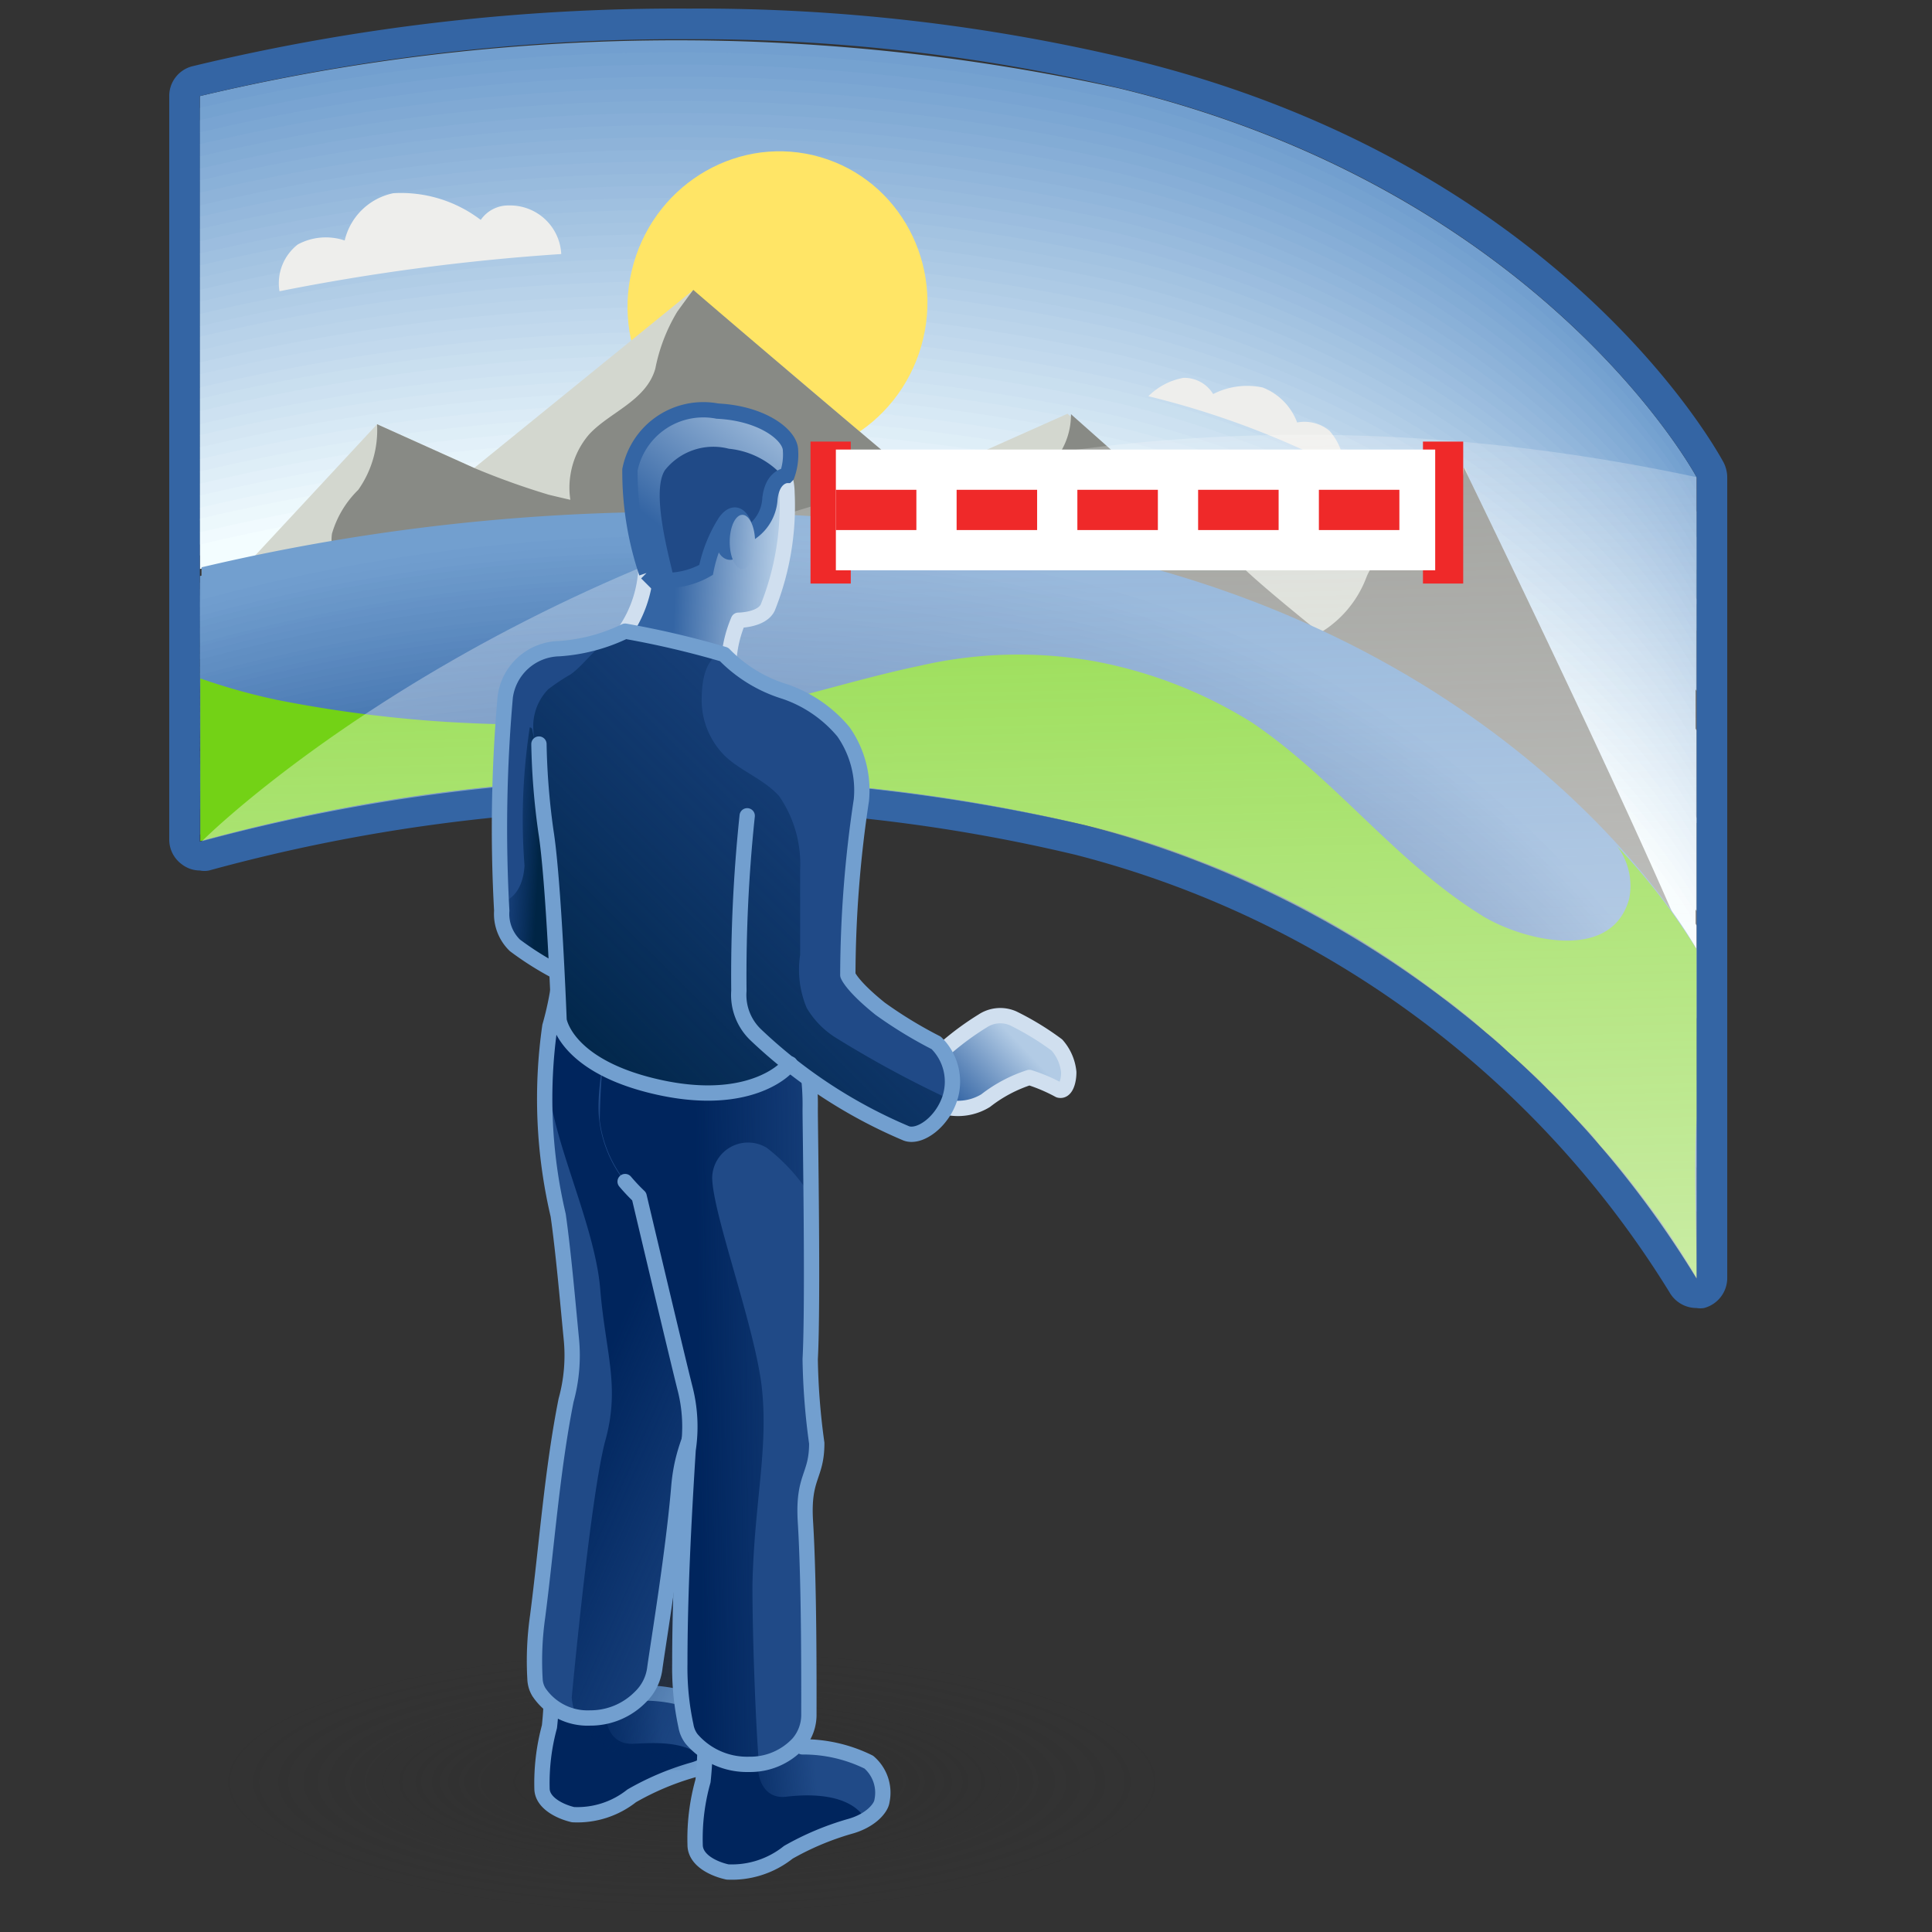 <?xml version="1.0" encoding="UTF-8" standalone="no"?>
<svg
   xmlns:dc="http://purl.org/dc/elements/1.1/"
   xmlns:cc="http://creativecommons.org/ns#"
   xmlns:rdf="http://www.w3.org/1999/02/22-rdf-syntax-ns#"
   xmlns:svg="http://www.w3.org/2000/svg"
   xmlns="http://www.w3.org/2000/svg"
   xmlns:xlink="http://www.w3.org/1999/xlink"
   xmlns:sodipodi="http://sodipodi.sourceforge.net/DTD/sodipodi-0.dtd"
   xmlns:inkscape="http://www.inkscape.org/namespaces/inkscape"
   viewBox="0 0 48 48"
   version="1.1"
   id="svg12139"
   sodipodi:docname="sensor_panorama_depth.svg"
   inkscape:version="1.0.1 (3bc2e813f5, 2020-09-07)">
  <rect x="0" y="0" width="48" height="48" fill="#333333" stroke="none"/>
  <sodipodi:namedview
     pagecolor="#ffffff"
     bordercolor="#666666"
     borderopacity="1"
     objecttolerance="10"
     gridtolerance="10"
     guidetolerance="10"
     inkscape:pageopacity="0"
     inkscape:pageshadow="2"
     inkscape:window-width="2560"
     inkscape:window-height="1377"
     id="namedview12141"
     showgrid="false"
     inkscape:zoom="15.3125"
     inkscape:cx="23.956463"
     inkscape:cy="23.368707"
     inkscape:window-x="-8"
     inkscape:window-y="-8"
     inkscape:window-maximized="1"
     inkscape:current-layer="svg12139"
     inkscape:document-rotation="0"
     inkscape:snap-global="false" />
  <defs
     id="defs11892">
    <style
       id="style11850">.cls-1,.cls-88,.cls-93,.cls-96{fill:none;}.cls-2{fill:#d0d0d0;}.cls-3{fill:url(#radial-gradient);}.cls-4{fill:#729fcf;}.cls-5{fill:#75a2d0;}.cls-6{fill:#79a4d2;}.cls-7{fill:#7ca7d3;}.cls-8{fill:#80a9d4;}.cls-9{fill:#83acd5;}.cls-10{fill:#87aed7;}.cls-11{fill:#8ab1d8;}.cls-12{fill:#8eb3d9;}.cls-13{fill:#91b6db;}.cls-14{fill:#95b8dc;}.cls-15{fill:#98bbdd;}.cls-16{fill:#9cbddf;}.cls-17{fill:#9fc0e0;}.cls-18{fill:#a3c3e1;}.cls-19{fill:#a6c5e2;}.cls-20{fill:#aac8e4;}.cls-21{fill:#adcae5;}.cls-22{fill:#b1cde6;}.cls-23{fill:#b4cfe8;}.cls-24{fill:#b8d2e9;}.cls-25{fill:#bbd4ea;}.cls-26{fill:#bfd7ec;}.cls-27{fill:#c2d9ed;}.cls-28{fill:#c6dcee;}.cls-29{fill:#c9dfef;}.cls-30{fill:#cde1f1;}.cls-31{fill:#d0e4f2;}.cls-32{fill:#d4e6f3;}.cls-33{fill:#d7e9f5;}.cls-34{fill:#dbebf6;}.cls-35{fill:#deeef7;}.cls-36{fill:#e2f0f9;}.cls-37{fill:#e5f3fa;}.cls-38{fill:#e9f5fb;}.cls-39{fill:#ecf8fc;}.cls-40{fill:#f0fafe;}.cls-41{fill:#f3fdff;}.cls-42{fill:#ffe566;}.cls-43{fill:#d3d7cf;}.cls-44{fill:#888a85;}.cls-45{fill:#eeeeec;}.cls-46{fill:#3465a4;}.cls-47{fill:#3667a5;}.cls-48{fill:#3768a6;}.cls-49{fill:#396aa7;}.cls-50{fill:#3b6ba9;}.cls-51{fill:#3c6daa;}.cls-52{fill:#3e6eab;}.cls-53{fill:#4070ac;}.cls-54{fill:#4172ad;}.cls-55{fill:#4373ae;}.cls-56{fill:#4575b0;}.cls-57{fill:#4676b1;}.cls-58{fill:#4878b2;}.cls-59{fill:#4a79b3;}.cls-60{fill:#4b7bb4;}.cls-61{fill:#4d7db5;}.cls-62{fill:#4f7eb7;}.cls-63{fill:#5080b8;}.cls-64{fill:#5281b9;}.cls-65{fill:#5483ba;}.cls-66{fill:#5684bb;}.cls-67{fill:#5786bc;}.cls-68{fill:#5987be;}.cls-69{fill:#5b89bf;}.cls-70{fill:#5c8bc0;}.cls-71{fill:#5e8cc1;}.cls-72{fill:#608ec2;}.cls-73{fill:#618fc3;}.cls-74{fill:#6391c5;}.cls-75{fill:#6592c6;}.cls-76{fill:#6694c7;}.cls-77{fill:#6896c8;}.cls-78{fill:#6a97c9;}.cls-79{fill:#6b99ca;}.cls-80{fill:#6d9acc;}.cls-81{fill:#6f9ccd;}.cls-82{fill:#709dce;}.cls-83{fill:#204a87;}.cls-84{fill:#73d216;}.cls-85{opacity:0.91;fill:url(#linear-gradient);}.cls-86{fill:url(#linear-gradient-2);}.cls-87{fill:#00255d;}.cls-88{stroke:#729fcf;}.cls-88,.cls-93{stroke-linecap:round;stroke-linejoin:round;}.cls-88,.cls-93,.cls-96{stroke-width:0.35px;}.cls-89{fill:url(#linear-gradient-3);}.cls-90{fill:url(#linear-gradient-4);}.cls-91{fill:url(#linear-gradient-5);}.cls-92{fill:url(#linear-gradient-6);}.cls-93{stroke:#d0dfef;}.cls-94{fill:url(#linear-gradient-7);}.cls-95{clip-path:url(#clip-path);}.cls-96{stroke:#3465a4;stroke-miterlimit:10;}.cls-97{fill:url(#linear-gradient-8);}.cls-98{fill:url(#linear-gradient-9);}.cls-99{fill:url(#linear-gradient-10);}.cls-100{fill:url(#linear-gradient-11);}.cls-101{fill:url(#linear-gradient-12);}</style>
    <radialGradient
       id="radial-gradient"
       cx="5.75"
       cy="87.05"
       r="10.69"
       gradientTransform="matrix(1.19,0,0,0.42,13.22,6.78)"
       gradientUnits="userSpaceOnUse">
      <stop
         offset="0.03"
         stop-color="#2c2c2c"
         stop-opacity="0.5"
         id="stop11852" />
      <stop
         offset="0.68"
         stop-color="#2c2c2c"
         stop-opacity="0.1"
         id="stop11854" />
      <stop
         offset="0.93"
         stop-color="#2c2c2c"
         stop-opacity="0"
         id="stop11856" />
    </radialGradient>
    <linearGradient
       id="linear-gradient"
       x1="25.24"
       y1="1.92"
       x2="26.3"
       y2="46.16"
       gradientUnits="userSpaceOnUse">
      <stop
         offset="0"
         stop-color="#fff"
         stop-opacity="0"
         id="stop11859" />
      <stop
         offset="1"
         stop-color="snow"
         id="stop11861" />
    </linearGradient>
    <linearGradient
       id="linear-gradient-2"
       x1="19.02"
       y1="41.37"
       x2="17.02"
       y2="41.54"
       gradientUnits="userSpaceOnUse">
      <stop
         offset="0"
         stop-color="#00255d"
         stop-opacity="0"
         id="stop11864" />
      <stop
         offset="1"
         stop-color="#00255d"
         id="stop11866" />
    </linearGradient>
    <linearGradient
       id="linear-gradient-3"
       x1="23.07"
       y1="35.75"
       x2="17.74"
       y2="33.38"
       xlink:href="#linear-gradient-2" />
    <linearGradient
       id="linear-gradient-4"
       x1="22.56"
       y1="42.57"
       x2="20.5"
       y2="42.74"
       xlink:href="#linear-gradient-2" />
    <linearGradient
       id="linear-gradient-5"
       x1="24.01"
       y1="34.13"
       x2="19.91"
       y2="34.18"
       xlink:href="#linear-gradient-2" />
    <linearGradient
       id="linear-gradient-6"
       x1="21.67"
       y1="14.99"
       x2="19.41"
       y2="14.87"
       gradientUnits="userSpaceOnUse">
      <stop
         offset="0"
         stop-color="#b2cbe5"
         id="stop11872" />
      <stop
         offset="1"
         stop-color="#3465a4"
         id="stop11874" />
    </linearGradient>
    <linearGradient
       id="linear-gradient-7"
       x1="21.71"
       y1="11.11"
       x2="19.12"
       y2="14.42"
       xlink:href="#linear-gradient-6" />
    <clipPath
       id="clip-path">
      <path
         class="cls-1"
         d="M18.71,15.4a.59.59,0,0,0,.48.17,1.84,1.84,0,0,0,.88-.24,3.22,3.22,0,0,1,.44-1.1c.31-.42.46.15.46.15l.16.07a1,1,0,0,0,.4-.75c.06-.53.39-.53.39-.53A1.38,1.38,0,0,0,22,12.6c0-.35-.64-.85-1.67-.9a1.71,1.71,0,0,0-2,1.34A7.25,7.25,0,0,0,18.71,15.4Z"
         id="path11878" />
    </clipPath>
    <linearGradient
       id="linear-gradient-8"
       x1="21.51"
       y1="24.85"
       x2="22.29"
       y2="21.91"
       xlink:href="#linear-gradient-2" />
    <linearGradient
       id="linear-gradient-9"
       x1="27.24"
       y1="26.16"
       x2="25.8"
       y2="27.53"
       xlink:href="#linear-gradient-6" />
    <linearGradient
       id="linear-gradient-10"
       x1="26.18"
       y1="17.54"
       x2="16.78"
       y2="27.06"
       gradientUnits="userSpaceOnUse">
      <stop
         offset="0"
         stop-color="#00255d"
         stop-opacity="0"
         id="stop11883" />
      <stop
         offset="0.41"
         stop-color="#002553"
         stop-opacity="0.41"
         id="stop11885" />
      <stop
         offset="1"
         stop-color="#002545"
         id="stop11887" />
    </linearGradient>
    <linearGradient
       id="linear-gradient-11"
       x1="15.33"
       y1="21.65"
       x2="16.26"
       y2="21.7"
       xlink:href="#linear-gradient-10" />
    <linearGradient
       id="linear-gradient-12"
       x1="21.6"
       y1="14.73"
       x2="19.74"
       y2="14.63"
       xlink:href="#linear-gradient-6" />
    <linearGradient
       inkscape:collect="always"
       xlink:href="#linear-gradient-2"
       id="linearGradient12706"
       gradientUnits="userSpaceOnUse"
       x1="19.02"
       y1="41.37"
       x2="17.02"
       y2="41.54" />
    <linearGradient
       inkscape:collect="always"
       xlink:href="#linear-gradient-6"
       id="linearGradient12708"
       gradientUnits="userSpaceOnUse"
       x1="21.67"
       y1="14.99"
       x2="19.41"
       y2="14.87" />
    <linearGradient
       inkscape:collect="always"
       xlink:href="#linear-gradient-10"
       id="linearGradient12710"
       gradientUnits="userSpaceOnUse"
       x1="26.18"
       y1="17.54"
       x2="16.78"
       y2="27.06" />
  </defs>
  <title
     id="title11894">10-Sensor Panorama</title>
  <g
     id="shadow"
     transform="matrix(1,0,0,0.796,-2.873,9.769)"
     style="stroke-width:1.121">
    <ellipse
       class="cls-3"
       cx="20.04"
       cy="43.33"
       rx="12.19"
       ry="4.33"
       id="ellipse11899"
       style="fill:url(#radial-gradient);stroke-width:1.121" />
  </g>
  <g
     id="ART"
     transform="matrix(1.087,0,0,1.087,-4.274,-2.504)"
     style="stroke-width:0.92">
    <path
       class="cls-4"
       d="m 42.71,13.21 v 2.12 A 23.15,23.15 0 0 0 28.67,5 41.23,41.23 0 0 0 8.5,5.34 V 4.5 a 47.16,47.16 0 0 1 21,-0.18 c 9.71,2.34 13.21,8.89 13.21,8.89 z"
       id="path11902"
       style="stroke-width:0.92" />
    <path
       class="cls-5"
       d="M 8.5,5.61 V 4.77 a 47.33,47.33 0 0 1 21,-0.18 c 9.68,2.35 13.18,8.9 13.18,8.9 v 2.12 A 23.19,23.19 0 0 0 28.68,5.23 41.37,41.37 0 0 0 8.5,5.61 Z"
       id="path11904"
       style="stroke-width:0.92" />
    <path
       class="cls-6"
       d="M 8.5,5.89 V 5.05 a 47.33,47.33 0 0 1 21,-0.18 c 9.68,2.34 13.18,8.89 13.18,8.89 v 2.13 A 23.15,23.15 0 0 0 28.68,5.51 41.37,41.37 0 0 0 8.5,5.89 Z"
       id="path11906"
       style="stroke-width:0.92" />
    <path
       class="cls-7"
       d="M 8.5,6.17 V 5.33 a 47.16,47.16 0 0 1 21,-0.18 C 39.21,7.49 42.71,14 42.71,14 v 2.12 A 23.15,23.15 0 0 0 28.71,5.75 41.23,41.23 0 0 0 8.5,6.17 Z"
       id="path11908"
       style="stroke-width:0.92" />
    <path
       class="cls-8"
       d="M 8.5,6.44 V 5.6 a 47.33,47.33 0 0 1 21,-0.18 c 9.68,2.35 13.18,8.9 13.18,8.9 v 2.12 A 23.15,23.15 0 0 0 28.68,6.07 41.31,41.31 0 0 0 8.5,6.44 Z"
       id="path11910"
       style="stroke-width:0.92" />
    <path
       class="cls-9"
       d="M 8.5,6.72 V 5.88 a 47.33,47.33 0 0 1 21,-0.18 c 9.71,2.3 13.21,8.89 13.21,8.89 v 2.13 A 23.15,23.15 0 0 0 28.71,6.34 41.37,41.37 0 0 0 8.5,6.72 Z"
       id="path11912"
       style="stroke-width:0.92" />
    <path
       class="cls-10"
       d="M 8.5,7 V 6.16 a 47.16,47.16 0 0 1 21,-0.18 c 9.68,2.34 13.18,8.89 13.18,8.89 V 17 A 23.15,23.15 0 0 0 28.68,6.63 41.37,41.37 0 0 0 8.5,7 Z"
       id="path11914"
       style="stroke-width:0.92" />
    <path
       class="cls-11"
       d="M 8.5,7.27 V 6.43 a 47.25,47.25 0 0 1 21,-0.17 c 9.68,2.34 13.18,8.89 13.18,8.89 v 2.12 A 23.15,23.15 0 0 0 28.68,6.9 41.31,41.31 0 0 0 8.5,7.27 Z"
       id="path11916"
       style="stroke-width:0.92" />
    <path
       class="cls-12"
       d="M 8.5,7.55 V 6.71 a 47.33,47.33 0 0 1 21,-0.18 c 9.68,2.34 13.18,8.9 13.18,8.9 v 2.12 A 23.15,23.15 0 0 0 28.68,7.17 41.37,41.37 0 0 0 8.5,7.55 Z"
       id="path11918"
       style="stroke-width:0.92" />
    <path
       class="cls-13"
       d="M 8.5,7.83 V 7 a 47.33,47.33 0 0 1 21,-0.18 c 9.68,2.34 13.18,8.89 13.18,8.89 v 2.12 A 23.15,23.15 0 0 0 28.68,7.46 41.37,41.37 0 0 0 8.5,7.83 Z"
       id="path11920"
       style="stroke-width:0.92" />
    <path
       class="cls-14"
       d="M 8.5,8.11 V 7.26 a 47.25,47.25 0 0 1 21,-0.17 C 39.21,9.43 42.71,16 42.71,16 v 2.1 A 23.15,23.15 0 0 0 28.71,7.73 41.23,41.23 0 0 0 8.5,8.11 Z"
       id="path11922"
       style="stroke-width:0.92" />
    <path
       class="cls-15"
       d="M 8.5,8.38 V 7.54 a 47.33,47.33 0 0 1 21,-0.18 c 9.68,2.34 13.18,8.9 13.18,8.9 v 2.12 A 23.19,23.19 0 0 0 28.67,8 41.37,41.37 0 0 0 8.5,8.38 Z"
       id="path11924"
       style="stroke-width:0.92" />
    <path
       class="cls-16"
       d="M 8.5,8.66 V 7.82 a 47.33,47.33 0 0 1 21,-0.18 c 9.68,2.34 13.18,8.89 13.18,8.89 v 2.13 A 23.15,23.15 0 0 0 28.68,8.28 41.37,41.37 0 0 0 8.5,8.66 Z"
       id="path11926"
       style="stroke-width:0.92" />
    <path
       class="cls-17"
       d="M 8.5,8.94 V 8.1 a 47.16,47.16 0 0 1 21,-0.18 c 9.68,2.34 13.18,8.89 13.18,8.89 v 2.12 A 23.15,23.15 0 0 0 28.68,8.56 41.23,41.23 0 0 0 8.5,8.94 Z"
       id="path11928"
       style="stroke-width:0.92" />
    <path
       class="cls-18"
       d="M 8.5,9.21 V 8.37 a 47.33,47.33 0 0 1 21,-0.18 c 9.68,2.35 13.18,8.9 13.18,8.9 v 2.12 A 23.15,23.15 0 0 0 28.68,8.84 41.31,41.31 0 0 0 8.5,9.21 Z"
       id="path11930"
       style="stroke-width:0.92" />
    <path
       class="cls-19"
       d="M 8.5,9.49 V 8.65 a 47.33,47.33 0 0 1 21,-0.18 c 9.68,2.34 13.18,8.89 13.18,8.89 v 2.13 A 23.15,23.15 0 0 0 28.68,9.11 41.37,41.37 0 0 0 8.5,9.49 Z"
       id="path11932"
       style="stroke-width:0.92" />
    <path
       class="cls-20"
       d="M 8.5,9.77 V 8.93 a 47.16,47.16 0 0 1 21,-0.18 c 9.68,2.34 13.18,8.89 13.18,8.89 v 2.12 A 23.15,23.15 0 0 0 28.68,9.39 41.23,41.23 0 0 0 8.5,9.77 Z"
       id="path11934"
       style="stroke-width:0.92" />
    <path
       class="cls-21"
       d="M 8.5,10 V 9.2 a 47.33,47.33 0 0 1 21,-0.18 c 9.68,2.35 13.18,8.9 13.18,8.9 V 20 A 23.15,23.15 0 0 0 28.68,9.63 41.31,41.31 0 0 0 8.5,10 Z"
       id="path11936"
       style="stroke-width:0.92" />
    <path
       class="cls-22"
       d="M 8.5,10.32 V 9.48 a 47.33,47.33 0 0 1 21,-0.18 c 9.68,2.34 13.18,8.9 13.18,8.9 v 2.12 A 23.15,23.15 0 0 0 28.68,9.94 41.37,41.37 0 0 0 8.5,10.32 Z"
       id="path11938"
       style="stroke-width:0.92" />
    <path
       class="cls-23"
       d="M 8.5,10.6 V 9.76 a 47.16,47.16 0 0 1 21,-0.18 c 9.68,2.34 13.18,8.89 13.18,8.89 v 2.12 A 23.15,23.15 0 0 0 28.68,10.22 41.37,41.37 0 0 0 8.5,10.6 Z"
       id="path11940"
       style="stroke-width:0.92" />
    <path
       class="cls-24"
       d="M 8.5,10.87 V 10 a 47.25,47.25 0 0 1 21,-0.17 c 9.68,2.34 13.18,8.89 13.18,8.89 v 2.12 a 23.15,23.15 0 0 0 -14,-10.37 41.31,41.31 0 0 0 -20.18,0.4 z"
       id="path11942"
       style="stroke-width:0.92" />
    <path
       class="cls-25"
       d="m 8.5,11.15 v -0.84 a 47.33,47.33 0 0 1 21,-0.18 C 39.21,12.47 42.71,19 42.71,19 v 2.12 A 23.19,23.19 0 0 0 28.71,10.74 41.37,41.37 0 0 0 8.5,11.15 Z"
       id="path11944"
       style="stroke-width:0.92" />
    <path
       class="cls-26"
       d="m 8.5,11.43 v -0.84 a 47.33,47.33 0 0 1 21,-0.18 c 9.68,2.34 13.18,8.89 13.18,8.89 v 2.12 A 23.15,23.15 0 0 0 28.68,11.05 41.37,41.37 0 0 0 8.5,11.43 Z"
       id="path11946"
       style="stroke-width:0.92" />
    <path
       class="cls-27"
       d="m 8.5,11.71 v -0.85 a 47.25,47.25 0 0 1 21,-0.17 c 9.68,2.34 13.18,8.89 13.18,8.89 V 21.7 A 23.15,23.15 0 0 0 28.68,11.33 41.23,41.23 0 0 0 8.5,11.71 Z"
       id="path11948"
       style="stroke-width:0.92" />
    <path
       class="cls-28"
       d="m 8.5,12 v -0.84 a 47.33,47.33 0 0 1 21,-0.18 c 9.68,2.34 13.18,8.9 13.18,8.9 V 22 A 23.19,23.19 0 0 0 28.68,11.62 41.37,41.37 0 0 0 8.5,12 Z"
       id="path11950"
       style="stroke-width:0.92" />
    <path
       class="cls-29"
       d="m 8.5,12.26 v -0.84 a 47.33,47.33 0 0 1 21,-0.18 c 9.68,2.34 13.18,8.89 13.18,8.89 v 2.13 A 23.15,23.15 0 0 0 28.68,11.88 41.37,41.37 0 0 0 8.5,12.26 Z"
       id="path11952"
       style="stroke-width:0.92" />
    <path
       class="cls-30"
       d="M 8.5,12.54 V 11.7 a 47.16,47.16 0 0 1 21,-0.18 c 9.68,2.34 13.18,8.89 13.18,8.89 v 2.12 A 23.15,23.15 0 0 0 28.68,12.16 41.23,41.23 0 0 0 8.5,12.54 Z"
       id="path11954"
       style="stroke-width:0.92" />
    <path
       class="cls-31"
       d="M 8.5,12.81 V 12 a 47.33,47.33 0 0 1 21,-0.18 c 9.68,2.35 13.18,8.9 13.18,8.9 v 2.12 A 23.15,23.15 0 0 0 28.68,12.47 41.31,41.31 0 0 0 8.5,12.81 Z"
       id="path11956"
       style="stroke-width:0.92" />
    <path
       class="cls-32"
       d="m 8.5,13.09 v -0.84 a 47.33,47.33 0 0 1 21,-0.18 C 39.21,14.41 42.71,21 42.71,21 v 2.13 A 23.15,23.15 0 0 0 28.71,12.75 41.37,41.37 0 0 0 8.5,13.09 Z"
       id="path11958"
       style="stroke-width:0.92" />
    <path
       class="cls-33"
       d="m 8.5,13.37 v -0.84 a 47.16,47.16 0 0 1 21,-0.18 c 9.68,2.34 13.18,8.89 13.18,8.89 v 2.12 A 23.15,23.15 0 0 0 28.67,13 41.37,41.37 0 0 0 8.5,13.37 Z"
       id="path11960"
       style="stroke-width:0.92" />
    <path
       class="cls-34"
       d="M 8.5,13.64 V 12.8 a 47.33,47.33 0 0 1 21,-0.18 c 9.68,2.35 13.18,8.9 13.18,8.9 v 2.12 A 23.15,23.15 0 0 0 28.68,13.27 41.31,41.31 0 0 0 8.5,13.64 Z"
       id="path11962"
       style="stroke-width:0.92" />
    <path
       class="cls-35"
       d="m 8.5,13.92 v -0.84 a 47.33,47.33 0 0 1 21,-0.18 c 9.68,2.34 13.18,8.9 13.18,8.9 v 2.12 A 23.15,23.15 0 0 0 28.68,13.54 41.37,41.37 0 0 0 8.5,13.92 Z"
       id="path11964"
       style="stroke-width:0.92" />
    <path
       class="cls-36"
       d="m 8.5,14.2 v -0.84 a 47.16,47.16 0 0 1 21,-0.18 c 9.68,2.34 13.18,8.89 13.18,8.89 v 2.12 A 23.15,23.15 0 0 0 28.68,13.82 41.37,41.37 0 0 0 8.5,14.2 Z"
       id="path11966"
       style="stroke-width:0.92" />
    <path
       class="cls-37"
       d="m 8.5,14.48 v -0.85 a 47.25,47.25 0 0 1 21,-0.17 c 9.68,2.34 13.18,8.89 13.18,8.89 v 2.12 A 23.15,23.15 0 0 0 28.68,14.1 41.23,41.23 0 0 0 8.5,14.48 Z"
       id="path11968"
       style="stroke-width:0.92" />
    <path
       class="cls-38"
       d="m 8.5,14.75 v -0.84 a 47.33,47.33 0 0 1 21,-0.18 c 9.68,2.34 13.18,8.9 13.18,8.9 v 2.12 A 23.19,23.19 0 0 0 28.68,14.37 41.37,41.37 0 0 0 8.5,14.75 Z"
       id="path11970"
       style="stroke-width:0.92" />
    <path
       class="cls-39"
       d="m 8.5,15 v -0.84 a 47.33,47.33 0 0 1 21,-0.18 c 9.68,2.34 13.18,8.89 13.18,8.89 V 25 A 23.15,23.15 0 0 0 28.68,14.63 41.37,41.37 0 0 0 8.5,15 Z"
       id="path11972"
       style="stroke-width:0.92" />
    <path
       class="cls-40"
       d="m 8.5,15.31 v -0.84 a 47.16,47.16 0 0 1 21,-0.18 c 9.68,2.34 13.18,8.89 13.18,8.89 V 25.3 A 23.15,23.15 0 0 0 28.68,14.93 41.23,41.23 0 0 0 8.5,15.31 Z"
       id="path11974"
       style="stroke-width:0.92" />
    <path
       class="cls-41"
       d="m 42.71,23.46 v 2.12 A 23.19,23.19 0 0 0 28.71,15.2 41.37,41.37 0 0 0 8.54,15.58 v -0.84 a 47.33,47.33 0 0 1 21,-0.18 c 9.67,2.35 13.17,8.9 13.17,8.9 z"
       id="path11976"
       style="stroke-width:0.92" />
    <ellipse
       class="cls-42"
       cx="21.7"
       cy="9.27"
       rx="3.51"
       ry="3.42"
       transform="rotate(-73.81,21.698,9.266)"
       id="ellipse11978"
       style="stroke-width:0.92" />
    <path
       class="cls-43"
       d="m 42,23.15 -1,0.07 c 0,0 -3.15,-5.92 -11.89,-8 a 42.59,42.59 0 0 0 -19,0.15 H 9.42 l 3.13,-3.37 2.22,1 5,-4.06 5.13,4.35 3.43,-1.53 3.82,3.38 L 37.43,13 A 55.09,55.09 0 0 0 42,23.15 Z"
       id="path11980"
       style="stroke-width:0.92" />
    <path
       class="cls-44"
       d="M 42.18,23.22 H 41 a 16.93,16.93 0 0 0 -7.17,-6.31 2.51,2.51 0 0 0 1.34,-1.43 c 0.33,-0.79 1.18,-0.42 1.65,-0.82 0.47,-0.4 0.57,-1.67 0.57,-1.67 0,0 3.21,6.59 4.79,10.23 z"
       id="path11982"
       style="stroke-width:0.92" />
    <path
       class="cls-44"
       d="m 36,18.27 -3,-1.22 -3.06,-0.88 c 0,0 -3.61,-0.77 -4.07,-1.6 v 0 a 0.34,0.34 0 0 1 0,-0.26 c 0.35,-0.92 1.47,-1 2,-1.31 a 1.64,1.64 0 0 0 0.54,-1.23 v 0 l 3.8,3.37 c 0.34,0.39 1.85,1.6 2.85,2.4 0.5,0.46 0.94,0.72 0.94,0.73 z"
       id="path11984"
       style="stroke-width:0.92" />
    <path
       class="cls-44"
       d="m 19.39,15.47 a 8.5,8.5 0 0 0 1.89,-0.1 15.15,15.15 0 0 1 2.13,0 c 1.47,0 2.93,0 4.39,-0.06 a 13.13,13.13 0 0 0 1.54,-0.07 10.36,10.36 0 0 1 -2.43,-0.75 8.49,8.49 0 0 1 -2,-1.21 c -1,-0.82 -5.13,-4.34 -5.13,-4.35 0,-0.01 -0.24,0.32 -0.37,0.5 a 4,4 0 0 0 -0.5,1.3 c -0.21,0.74 -1.06,1 -1.52,1.51 a 1.85,1.85 0 0 0 -0.42,0.92 1.82,1.82 0 0 0 0.42,1.48 2.83,2.83 0 0 0 2,0.83 z"
       id="path11986"
       style="stroke-width:0.92" />
    <path
       class="cls-44"
       d="m 12.55,12 2.22,1 a 17.21,17.21 0 0 0 1.7,0.61 25.55,25.55 0 0 0 4.53,0.69 2.81,2.81 0 0 1 -0.87,0.18 c -0.6,0 -1.24,0.06 -1.83,0.17 a 3.07,3.07 0 0 0 -0.5,0.2 6.21,6.21 0 0 1 -0.85,0.21 30,30 0 0 1 -3.64,0.6 1.93,1.93 0 0 1 -1.48,-0.28 1,1 0 0 1 -0.31,-0.88 2.29,2.29 0 0 1 0.6,-1 2.37,2.37 0 0 0 0.43,-1.5"
       id="path11988"
       style="stroke-width:0.92" />
    <path
       class="cls-45"
       d="m 30.18,11.36 a 1.51,1.51 0 0 1 0.8,-0.42 0.77,0.77 0 0 1 0.68,0.37 1.71,1.71 0 0 1 1.13,-0.15 1.37,1.37 0 0 1 0.79,0.8 0.9,0.9 0 0 1 0.74,0.19 1.38,1.38 0 0 1 0.34,0.9 19.69,19.69 0 0 0 -4.48,-1.69 z"
       id="path11990"
       style="stroke-width:0.92" />
    <path
       class="cls-46"
       d="m 42.71,29.52 v 2 A 23.15,23.15 0 0 0 28.71,21.15 41.23,41.23 0 0 0 8.54,21.53 V 20.8 a 47.25,47.25 0 0 1 21,-0.17 c 9.67,2.37 13.17,8.89 13.17,8.89 z"
       id="path11992"
       style="stroke-width:0.92" />
    <path
       class="cls-47"
       d="m 8.5,20.65 a 47.16,47.16 0 0 1 21,-0.16 c 9.68,2.33 13.18,8.88 13.18,8.88 v 2 A 23.15,23.15 0 0 0 28.67,21 41.37,41.37 0 0 0 8.5,21.38 Z"
       id="path11994"
       style="stroke-width:0.92" />
    <path
       class="cls-48"
       d="m 8.5,20.51 a 47.08,47.08 0 0 1 21,-0.17 c 9.68,2.33 13.18,8.88 13.18,8.88 v 2 a 23.15,23.15 0 0 0 -14,-10.38 41.37,41.37 0 0 0 -20.17,0.38 z"
       id="path11996"
       style="stroke-width:0.92" />
    <path
       class="cls-49"
       d="m 8.5,20.36 a 47.25,47.25 0 0 1 21,-0.17 c 9.68,2.33 13.18,8.88 13.18,8.88 v 2 a 23.19,23.19 0 0 0 -14,-10.38 41.37,41.37 0 0 0 -20.17,0.38 z"
       id="path11998"
       style="stroke-width:0.92" />
    <path
       class="cls-50"
       d="m 8.5,20.21 a 47.25,47.25 0 0 1 21,-0.17 c 9.68,2.33 13.18,8.89 13.18,8.89 v 2 a 23.15,23.15 0 0 0 -14,-10.37 41.31,41.31 0 0 0 -20.17,0.37 z"
       id="path12000"
       style="stroke-width:0.92" />
    <path
       class="cls-51"
       d="m 8.5,20.06 a 47.25,47.25 0 0 1 21,-0.17 c 9.68,2.34 13.18,8.89 13.18,8.89 v 2 A 23.15,23.15 0 0 0 28.68,20.41 41.23,41.23 0 0 0 8.5,20.8 Z"
       id="path12002"
       style="stroke-width:0.92" />
    <path
       class="cls-52"
       d="m 8.5,19.91 a 47.16,47.16 0 0 1 21,-0.16 c 9.68,2.33 13.18,8.88 13.18,8.88 v 2 a 23.15,23.15 0 0 0 -14,-10.37 41.37,41.37 0 0 0 -20.17,0.38 z"
       id="path12004"
       style="stroke-width:0.92" />
    <path
       class="cls-53"
       d="m 8.5,19.77 a 47.08,47.08 0 0 1 21,-0.17 c 9.68,2.33 13.18,8.88 13.18,8.88 v 2 A 23.15,23.15 0 0 0 28.68,20.1 41.37,41.37 0 0 0 8.5,20.5 Z"
       id="path12006"
       style="stroke-width:0.92" />
    <path
       class="cls-54"
       d="m 8.5,19.62 a 47.25,47.25 0 0 1 21,-0.17 c 9.68,2.33 13.18,8.88 13.18,8.88 v 2 A 23.19,23.19 0 0 0 28.67,20 41.37,41.37 0 0 0 8.5,20.38 Z"
       id="path12008"
       style="stroke-width:0.92" />
    <path
       class="cls-55"
       d="m 8.5,19.47 a 47.25,47.25 0 0 1 21,-0.17 c 9.68,2.33 13.18,8.88 13.18,8.88 v 2 A 23.15,23.15 0 0 0 28.68,19.81 41.31,41.31 0 0 0 8.5,20.2 Z"
       id="path12010"
       style="stroke-width:0.92" />
    <path
       class="cls-56"
       d="m 8.5,19.32 a 47.25,47.25 0 0 1 21,-0.17 C 39.21,21.48 42.71,28 42.71,28 v 2 a 23.15,23.15 0 0 0 -14,-10.37 41.23,41.23 0 0 0 -20.17,0.38 z"
       id="path12012"
       style="stroke-width:0.92" />
    <path
       class="cls-57"
       d="m 8.5,19.17 a 47.16,47.16 0 0 1 21,-0.16 c 9.68,2.33 13.18,8.88 13.18,8.88 v 2 A 23.15,23.15 0 0 0 28.68,19.52 41.37,41.37 0 0 0 8.51,19.9 Z"
       id="path12014"
       style="stroke-width:0.92" />
    <path
       class="cls-58"
       d="m 8.5,19 a 47.08,47.08 0 0 1 21,-0.17 c 9.68,2.33 13.18,8.88 13.18,8.88 v 2 a 23.15,23.15 0 0 0 -14,-10.38 41.37,41.37 0 0 0 -20.17,0.38 z"
       id="path12016"
       style="stroke-width:0.92" />
    <path
       class="cls-59"
       d="m 8.5,18.88 a 47.08,47.08 0 0 1 21,-0.17 c 9.68,2.33 13.18,8.88 13.18,8.88 v 2 a 23.15,23.15 0 0 0 -14,-10.38 41.37,41.37 0 0 0 -20.17,0.38 z"
       id="path12018"
       style="stroke-width:0.92" />
    <path
       class="cls-60"
       d="m 8.5,18.73 a 47.25,47.25 0 0 1 21,-0.17 c 9.68,2.33 13.18,8.88 13.18,8.88 v 2 a 23.15,23.15 0 0 0 -14,-10.37 41.31,41.31 0 0 0 -20.17,0.37 z"
       id="path12020"
       style="stroke-width:0.92" />
    <path
       class="cls-61"
       d="m 8.5,18.58 a 47.25,47.25 0 0 1 21,-0.17 c 9.68,2.33 13.18,8.89 13.18,8.89 v 2 A 23.15,23.15 0 0 0 28.68,18.93 41.31,41.31 0 0 0 8.51,19.3 Z"
       id="path12022"
       style="stroke-width:0.92" />
    <path
       class="cls-62"
       d="m 8.5,18.43 a 47.25,47.25 0 0 1 21,-0.17 c 9.68,2.34 13.18,8.89 13.18,8.89 v 2 a 23.15,23.15 0 0 0 -14,-10.37 41.23,41.23 0 0 0 -20.17,0.38 z"
       id="path12024"
       style="stroke-width:0.92" />
    <path
       class="cls-63"
       d="m 8.5,18.28 a 47.16,47.16 0 0 1 21,-0.16 C 39.21,20.45 42.71,27 42.71,27 v 2 A 23.15,23.15 0 0 0 28.71,18.63 41.37,41.37 0 0 0 8.5,19 Z"
       id="path12026"
       style="stroke-width:0.92" />
    <path
       class="cls-64"
       d="m 8.5,18.14 a 47.08,47.08 0 0 1 21,-0.17 c 9.68,2.33 13.18,8.88 13.18,8.88 v 2 a 23.15,23.15 0 0 0 -14,-10.38 41.37,41.37 0 0 0 -20.17,0.38 z"
       id="path12028"
       style="stroke-width:0.92" />
    <path
       class="cls-65"
       d="m 8.5,18 a 47.25,47.25 0 0 1 21,-0.17 c 9.68,2.33 13.18,8.88 13.18,8.88 v 2 a 23.19,23.19 0 0 0 -14,-10.38 41.37,41.37 0 0 0 -20.17,0.38 z"
       id="path12030"
       style="stroke-width:0.92" />
    <path
       class="cls-66"
       d="m 8.5,17.84 a 47.25,47.25 0 0 1 21,-0.17 c 9.68,2.33 13.18,8.89 13.18,8.89 v 2 a 23.15,23.15 0 0 0 -14,-10.37 41.31,41.31 0 0 0 -20.17,0.37 z"
       id="path12032"
       style="stroke-width:0.92" />
    <path
       class="cls-67"
       d="m 8.5,17.69 a 47.25,47.25 0 0 1 21,-0.17 c 9.68,2.34 13.18,8.89 13.18,8.89 v 2 a 23.15,23.15 0 0 0 -14,-10.37 41.23,41.23 0 0 0 -20.17,0.38 z"
       id="path12034"
       style="stroke-width:0.92" />
    <path
       class="cls-68"
       d="m 8.5,17.54 a 47.16,47.16 0 0 1 21,-0.16 c 9.68,2.33 13.18,8.88 13.18,8.88 v 2 a 23.15,23.15 0 0 0 -14,-10.37 41.37,41.37 0 0 0 -20.17,0.38 z"
       id="path12036"
       style="stroke-width:0.92" />
    <path
       class="cls-69"
       d="m 8.5,17.4 a 47.08,47.08 0 0 1 21,-0.17 c 9.68,2.33 13.18,8.88 13.18,8.88 v 2 a 23.15,23.15 0 0 0 -14,-10.38 41.37,41.37 0 0 0 -20.17,0.38 z"
       id="path12038"
       style="stroke-width:0.92" />
    <path
       class="cls-70"
       d="m 8.5,17.25 a 47.25,47.25 0 0 1 21,-0.17 C 39.21,19.41 42.71,26 42.71,26 v 2 A 23.19,23.19 0 0 0 28.71,17.62 41.37,41.37 0 0 0 8.5,18 Z"
       id="path12040"
       style="stroke-width:0.92" />
    <path
       class="cls-71"
       d="m 8.5,17.1 a 47.25,47.25 0 0 1 21,-0.17 c 9.68,2.33 13.18,8.89 13.18,8.89 v 2 a 23.15,23.15 0 0 0 -14,-10.37 41.31,41.31 0 0 0 -20.17,0.37 z"
       id="path12042"
       style="stroke-width:0.92" />
    <path
       class="cls-72"
       d="m 8.5,17 a 47.25,47.25 0 0 1 21,-0.17 c 9.68,2.33 13.18,8.89 13.18,8.89 v 2 a 23.15,23.15 0 0 0 -14,-10.37 41.23,41.23 0 0 0 -20.17,0.38 z"
       id="path12044"
       style="stroke-width:0.92" />
    <path
       class="cls-73"
       d="m 8.5,16.8 a 47.16,47.16 0 0 1 21,-0.16 c 9.68,2.33 13.18,8.88 13.18,8.88 v 2 a 23.15,23.15 0 0 0 -14,-10.37 41.37,41.37 0 0 0 -20.17,0.38 z"
       id="path12046"
       style="stroke-width:0.92" />
    <path
       class="cls-74"
       d="m 8.5,16.66 a 47.08,47.08 0 0 1 21,-0.17 c 9.68,2.33 13.18,8.88 13.18,8.88 v 2 A 23.15,23.15 0 0 0 28.67,17 41.37,41.37 0 0 0 8.5,17.38 Z"
       id="path12048"
       style="stroke-width:0.92" />
    <path
       class="cls-75"
       d="m 8.5,16.51 a 47.25,47.25 0 0 1 21,-0.17 c 9.68,2.33 13.18,8.88 13.18,8.88 v 2 a 23.15,23.15 0 0 0 -14,-10.38 41.37,41.37 0 0 0 -20.17,0.38 z"
       id="path12050"
       style="stroke-width:0.92" />
    <path
       class="cls-76"
       d="m 8.5,16.36 a 47.25,47.25 0 0 1 21,-0.17 c 9.68,2.33 13.18,8.88 13.18,8.88 v 2 A 23.15,23.15 0 0 0 28.68,16.7 41.31,41.31 0 0 0 8.51,17.07 Z"
       id="path12052"
       style="stroke-width:0.92" />
    <path
       class="cls-77"
       d="m 8.5,16.21 a 47.25,47.25 0 0 1 21,-0.17 c 9.68,2.33 13.18,8.89 13.18,8.89 v 2 A 23.15,23.15 0 0 0 28.68,16.56 41.23,41.23 0 0 0 8.5,17 Z"
       id="path12054"
       style="stroke-width:0.92" />
    <path
       class="cls-78"
       d="m 8.5,16.06 a 47.16,47.16 0 0 1 21,-0.16 c 9.68,2.33 13.18,8.88 13.18,8.88 v 2 A 23.15,23.15 0 0 0 28.68,16.41 41.37,41.37 0 0 0 8.5,16.8 Z"
       id="path12056"
       style="stroke-width:0.92" />
    <path
       class="cls-79"
       d="m 8.5,15.92 a 47.08,47.08 0 0 1 21,-0.17 c 9.68,2.33 13.18,8.88 13.18,8.88 v 2 a 23.15,23.15 0 0 0 -14,-10.37 41.37,41.37 0 0 0 -20.17,0.38 z"
       id="path12058"
       style="stroke-width:0.92" />
    <path
       class="cls-80"
       d="m 8.5,15.77 a 47.08,47.08 0 0 1 21,-0.17 c 9.68,2.33 13.18,8.88 13.18,8.88 v 2 A 23.15,23.15 0 0 0 28.68,16.1 41.37,41.37 0 0 0 8.5,16.5 Z"
       id="path12060"
       style="stroke-width:0.92" />
    <path
       class="cls-81"
       d="m 8.5,15.62 a 47.25,47.25 0 0 1 21,-0.17 c 9.68,2.33 13.18,8.88 13.18,8.88 v 2 A 23.19,23.19 0 0 0 28.67,16 41.37,41.37 0 0 0 8.5,16.38 Z"
       id="path12062"
       style="stroke-width:0.92" />
    <path
       class="cls-82"
       d="m 8.5,15.47 a 47.25,47.25 0 0 1 21,-0.17 c 9.68,2.33 13.18,8.89 13.18,8.89 v 2 A 23.15,23.15 0 0 0 28.68,15.82 41.31,41.31 0 0 0 8.5,16.2 Z"
       id="path12064"
       style="stroke-width:0.92" />
    <path
       class="cls-4"
       d="m 42.71,24 v 2 a 23.15,23.15 0 0 0 -14,-10.37 41.23,41.23 0 0 0 -20.17,0.38 v -0.74 a 47.25,47.25 0 0 1 21,-0.17 c 9.67,2.39 13.17,8.9 13.17,8.9 z"
       id="path12066"
       style="stroke-width:0.92" />
    <path
       class="cls-45"
       d="M 16.76,8.11 A 1.17,1.17 0 0 0 15.56,7 0.76,0.76 0 0 0 14.92,7.33 3,3 0 0 0 12.92,6.72 1.44,1.44 0 0 0 11.81,7.8 1.35,1.35 0 0 0 10.74,7.89 1.12,1.12 0 0 0 10.32,8.96 49.77,49.77 0 0 1 16.76,8.11 Z"
       id="path12068"
       style="stroke-width:0.92" />
    <path
       class="cls-83"
       d="m 43.75,12.12 v 0 c 0,0 0,0 0,0 z"
       id="path12070"
       style="stroke-width:0.92" />
    <path
       class="cls-84"
       d="m 42.71,27.84 c -0.07,1.21 0,2.44 0,3.67 -0.05,-0.09 -0.26,-0.45 -0.63,-1 L 41.89,30.23 C 41.7,29.97 41.48,29.67 41.23,29.35 40.98,29.03 40.77,28.77 40.49,28.47 A 4.25,4.25 0 0 0 40.14,28.06 L 39.75,27.65 A 4.26,4.26 0 0 0 39.33,27.22 C 39.21,27.09 39.1,26.98 38.97,26.86 38.84,26.74 38.6,26.51 38.4,26.35 A 4.06,4.06 0 0 0 37.91,25.91 C 37.74,25.76 37.56,25.6 37.38,25.46 37.2,25.32 37.07,25.21 36.91,25.1 36.4,24.71 35.85,24.32 35.28,23.96 c -0.16,-0.1 -0.32,-0.21 -0.49,-0.3 a 21.4,21.4 0 0 0 -2.08,-1.1 c -0.45,-0.21 -0.92,-0.41 -1.4,-0.59 A 18.79,18.79 0 0 0 28.68,21.15 41.23,41.23 0 0 0 8.51,21.53 v -3.72 a 14.3,14.3 0 0 0 1.75,0.49 29.56,29.56 0 0 0 6.57,0.55 23.43,23.43 0 0 0 2.77,-0.12 c 1.8,-0.19 3.58,-0.84 5.36,-1.21 a 10,10 0 0 1 4,-0.1 10.38,10.38 0 0 1 3.59,1.4 c 1.93,1.31 3.28,3.19 5.27,4.42 0.88,0.54 2.95,1.09 3.35,-0.4 a 1.5,1.5 0 0 0 -0.28,-1.2 14.43,14.43 0 0 1 1.82,2.36 z"
       id="path12072"
       style="stroke-width:0.92" />
    <path
       class="cls-46"
       d="m 19.68,3.2 a 42.29,42.29 0 0 1 9.85,1.12 c 9.68,2.34 13.18,8.89 13.18,8.89 V 31.53 A 23.15,23.15 0 0 0 28.71,21.16 39.63,39.63 0 0 0 19.48,20.09 39.44,39.44 0 0 0 8.5,21.54 V 4.5 A 46.66,46.66 0 0 1 19.68,3.2 m 0,-0.7 v 0 A 47.19,47.19 0 0 0 8.32,3.82 0.7,0.7 0 0 0 7.8,4.5 v 17 a 0.7,0.7 0 0 0 0.29,0.56 0.68,0.68 0 0 0 0.41,0.14 0.52,0.52 0 0 0 0.21,0 39.66,39.66 0 0 1 10.73,-1.41 38.57,38.57 0 0 1 9.07,1.05 22.51,22.51 0 0 1 13.58,10 0.71,0.71 0 0 0 0.62,0.36 0.5,0.5 0 0 0 0.17,0 0.71,0.71 0 0 0 0.53,-0.68 V 13.21 A 0.76,0.76 0 0 0 43.33,12.88 C 43.18,12.6 39.57,6 29.7,3.64 A 42.42,42.42 0 0 0 19.7,2.5 Z"
       id="path12074"
       style="stroke-width:0.92" />
    <path
       class="cls-85"
       d="M 42.71,13.21 V 31.53 A 23.15,23.15 0 0 0 28.71,21.16 41.44,41.44 0 0 0 8.55,21.53 C 9,21.06 21.89,8.76 42.71,13.21 Z"
       id="path12076"
       style="fill:url(#linear-gradient);stroke-width:0.92" />
    <path
       class="cls-83"
       d="m 16.49,40 a 8.14,8.14 0 0 1 0,1.77 4.91,4.91 0 0 0 -0.17,1.41 c 0,0.33 0.41,0.53 0.71,0.6 a 2,2 0 0 0 1.34,-0.43 6.26,6.26 0 0 1 1.36,-0.58 c 0.46,-0.12 0.69,-0.4 0.71,-0.56 A 0.9,0.9 0 0 0 20.15,41.35 3.32,3.32 0 0 0 18.65,41 c 0,0 -0.17,-0.07 -0.19,-0.43 a 12.79,12.79 0 0 1 0.05,-1.32 h -2.12 c 0,0 0.06,0.43 0.1,0.75 z"
       id="path12078"
       style="stroke-width:0.92" />
    <path
       class="cls-86"
       d="m 16.49,40 a 8.14,8.14 0 0 1 0,1.77 4.91,4.91 0 0 0 -0.17,1.41 c 0,0.33 0.41,0.53 0.71,0.6 a 2,2 0 0 0 1.34,-0.43 6.26,6.26 0 0 1 1.36,-0.58 c 0.46,-0.12 0.69,-0.4 0.71,-0.56 A 0.9,0.9 0 0 0 20.15,41.35 3.32,3.32 0 0 0 18.65,41 c 0,0 -0.17,-0.07 -0.19,-0.43 a 12.79,12.79 0 0 1 0.05,-1.32 h -2.12 c 0,0 0.06,0.43 0.1,0.75 z"
       id="path12080"
       style="fill:url(#linearGradient12706);stroke-width:0.92" />
    <path
       class="cls-87"
       d="M 20.11,42.62 A 1.74,1.74 0 0 1 19.7,42.8 6.78,6.78 0 0 0 18.34,43.37 2,2 0 0 1 17,43.81 c -0.31,-0.07 -0.68,-0.27 -0.71,-0.6 a 4.91,4.91 0 0 1 0.17,-1.41 8.21,8.21 0 0 0 0,-1.78 c 0,-0.16 0,-0.34 -0.07,-0.48 l 0.46,-0.17 h 1.65 c 0.19,0 0,0.14 0,0.13 0,-0.01 0,0.78 0,0.78 l -0.08,0.06 a 1.81,1.81 0 0 0 -0.63,0.91 c -0.07,0.52 0.14,0.93 0.61,0.91 0.47,-0.02 1.35,-0.1 1.71,0.46 z"
       id="path12082"
       style="stroke-width:0.92" />
    <path
       class="cls-88"
       d="m 16.49,40 a 8.14,8.14 0 0 1 0,1.77 4.91,4.91 0 0 0 -0.17,1.41 c 0,0.33 0.41,0.53 0.71,0.6 a 2,2 0 0 0 1.34,-0.43 6.26,6.26 0 0 1 1.36,-0.58 c 0.46,-0.12 0.69,-0.4 0.71,-0.56 A 0.9,0.9 0 0 0 20.15,41.35 3.32,3.32 0 0 0 18.65,41 c 0,0 -0.17,-0.07 -0.19,-0.43 a 12.79,12.79 0 0 1 0.05,-1.32 h -2.12 c 0,0 0.06,0.43 0.1,0.75 z"
       id="path12084" />
    <path
       class="cls-83"
       d="m 16.71,24.76 c -0.07,0.67 -0.35,1.32 -0.37,2 a 13.12,13.12 0 0 0 -0.06,1.41 26,26 0 0 1 0.72,4.77 3.85,3.85 0 0 1 -0.12,1.41 c -0.32,1.61 -0.44,3.32 -0.65,4.94 a 7.18,7.18 0 0 0 -0.06,1.43 0.62,0.62 0 0 0 0.09,0.3 1.34,1.34 0 0 0 1.17,0.59 1.6,1.6 0 0 0 1.15,-0.48 1.1,1.1 0 0 0 0.33,-0.67 c 0.09,-0.64 0.43,-2.7 0.55,-4.16 0.09,-1 0.45,-1.32 0.52,-2.09 0.07,-0.77 -0.16,-1.67 0,-2.47 0.16,-0.8 0.46,-2 0.54,-2.68 0.15,-1.3 0.69,-3.23 0.38,-4.58 -0.31,-1.35 -4.19,0.28 -4.19,0.28 z"
       id="path12086"
       style="stroke-width:0.92" />
    <path
       class="cls-89"
       d="m 17,41.1 c 0,0 0.43,-4.64 0.77,-5.88 0.34,-1.24 0,-2 -0.12,-3.46 -0.12,-1.46 -1.12,-3.46 -1.16,-4.63 a 4.13,4.13 0 0 1 0.27,-1.8 l 5.74,1.25 v 3.06 a 4.26,4.26 0 0 0 -1,-1.1 0.82,0.82 0 0 0 -1.25,0.67 c 0,0.82 1,3.47 1.14,4.86 0.14,1.39 -0.18,2.61 -0.22,4.46 a 42,42 0 0 0 0.2,4.23 h -2.2 c 0,0 -2.07,-0.31 -2.17,-1.66 z"
       id="path12088"
       style="fill:url(#linear-gradient-3);stroke-width:0.92" />
    <path
       class="cls-88"
       d="m 16.71,24.76 a 7.09,7.09 0 0 1 -0.21,1 11.65,11.65 0 0 0 0.19,4.32 c 0.12,0.84 0.22,2 0.3,2.82 a 3.85,3.85 0 0 1 -0.12,1.41 c -0.32,1.61 -0.44,3.32 -0.65,4.94 a 7.18,7.18 0 0 0 -0.06,1.43 0.62,0.62 0 0 0 0.09,0.3 1.34,1.34 0 0 0 1.17,0.59 1.6,1.6 0 0 0 1.15,-0.48 1.1,1.1 0 0 0 0.33,-0.67 c 0.09,-0.64 0.43,-2.7 0.55,-4.16 0.09,-1 0.45,-1.32 0.52,-2.09 0.07,-0.77 -0.16,-1.67 0,-2.47 0.16,-0.8 0.46,-2 0.54,-2.68 0.15,-1.3 0.69,-3.23 0.38,-4.58 -0.31,-1.35 -4.18,0.32 -4.18,0.32 z"
       id="path12090" />
    <path
       class="cls-83"
       d="m 20,41.17 a 8.78,8.78 0 0 1 0,1.84 4.86,4.86 0 0 0 -0.18,1.46 c 0,0.35 0.42,0.55 0.74,0.62 a 2.07,2.07 0 0 0 1.39,-0.45 6.41,6.41 0 0 1 1.4,-0.59 c 0.48,-0.13 0.72,-0.42 0.74,-0.58 a 0.92,0.92 0 0 0 -0.3,-0.89 3.37,3.37 0 0 0 -1.52,-0.35 c 0,0 -0.18,-0.07 -0.21,-0.45 -0.03,-0.38 0.06,-1.37 0.06,-1.37 h -2.2 c 0,0 -0.02,0.4 0.08,0.76 z"
       id="path12092"
       style="stroke-width:0.92" />
    <path
       class="cls-90"
       d="m 20,41.17 a 8.78,8.78 0 0 1 0,1.84 4.86,4.86 0 0 0 -0.18,1.46 c 0,0.35 0.42,0.55 0.74,0.62 a 2.07,2.07 0 0 0 1.39,-0.45 6.41,6.41 0 0 1 1.4,-0.59 c 0.48,-0.13 0.72,-0.42 0.74,-0.58 a 0.92,0.92 0 0 0 -0.3,-0.89 3.37,3.37 0 0 0 -1.52,-0.35 c 0,0 -0.18,-0.07 -0.21,-0.45 -0.03,-0.38 0.06,-1.37 0.06,-1.37 h -2.2 c 0,0 -0.02,0.4 0.08,0.76 z"
       id="path12094"
       style="fill:url(#linear-gradient-4);stroke-width:0.92" />
    <path
       class="cls-87"
       d="m 23.7,43.86 a 1.73,1.73 0 0 1 -0.43,0.19 6.62,6.62 0 0 0 -1.4,0.59 c -0.65,0.39 -1.07,0.53 -1.39,0.45 -0.32,-0.08 -0.71,-0.27 -0.74,-0.62 a 4.9,4.9 0 0 1 0.18,-1.47 8.78,8.78 0 0 0 0,-1.84 c 0,-0.17 -0.05,-0.35 -0.07,-0.5 l 0.47,-0.18 H 22 c 0.2,0 0,0.15 0,0.14 0,-0.01 0,0.81 0,0.81 l -0.08,0.06 a 1.83,1.83 0 0 0 -0.65,0.94 c -0.08,0.54 0.14,1 0.63,0.94 0.49,-0.06 1.43,-0.09 1.8,0.49 z"
       id="path12096"
       style="stroke-width:0.92" />
    <path
       class="cls-88"
       d="m 20,41.17 a 8.78,8.78 0 0 1 0,1.84 4.86,4.86 0 0 0 -0.18,1.46 c 0,0.35 0.42,0.55 0.74,0.62 a 2.07,2.07 0 0 0 1.39,-0.45 6.41,6.41 0 0 1 1.4,-0.59 c 0.48,-0.13 0.72,-0.42 0.74,-0.58 a 0.92,0.92 0 0 0 -0.3,-0.89 3.37,3.37 0 0 0 -1.52,-0.35 c 0,0 -0.18,-0.07 -0.21,-0.45 -0.03,-0.38 0.06,-1.37 0.06,-1.37 h -2.2 c 0,0 -0.02,0.4 0.08,0.76 z"
       id="path12098" />
    <path
       class="cls-83"
       d="m 17.81,25.57 c 0,0.66 -0.27,1.63 -0.18,2.35 a 2.8,2.8 0 0 0 0.59,1.4 4.27,4.27 0 0 0 0.32,0.34 c 0,0 0.86,3.64 1.05,4.39 a 3.51,3.51 0 0 1 0.07,1.4 c -0.1,1.6 -0.21,3.29 -0.19,4.89 a 6.27,6.27 0 0 0 0.14,1.42 0.67,0.67 0 0 0 0.13,0.3 1.67,1.67 0 0 0 1.31,0.58 1.5,1.5 0 0 0 1.13,-0.48 1,1 0 0 0 0.24,-0.66 c 0,-0.64 0,-3 -0.08,-4.42 -0.06,-1 0.29,-1 0.26,-1.78 a 15.52,15.52 0 0 1 -0.15,-1.92 c 0.07,-1.29 0,-5.27 0,-5.71 a 5.72,5.72 0 0 0 -0.32,-2 c -0.51,-1.34 -4.32,-0.1 -4.32,-0.1 z"
       id="path12100"
       style="stroke-width:0.92" />
    <path
       class="cls-91"
       d="m 22.46,29.19 c 0,0.14 0,0.3 0,0.45 a 4.26,4.26 0 0 0 -1,-1.1 0.82,0.82 0 0 0 -1.25,0.67 c 0,0.82 1,3.47 1.14,4.86 0.14,1.39 -0.18,2.61 -0.22,4.46 0,1.29 0.08,3.28 0.15,4.1 h -0.22 a 1.67,1.67 0 0 1 -1.31,-0.59 0.59,0.59 0 0 1 -0.13,-0.29 6.35,6.35 0 0 1 -0.14,-1.42 c 0,-1.6 0.1,-3.29 0.2,-4.89 a 3.8,3.8 0 0 0 -0.08,-1.4 c -0.19,-0.76 -1.05,-4.39 -1.05,-4.39 a 4.27,4.27 0 0 1 -0.32,-0.34 2.8,2.8 0 0 1 -0.59,-1.4 17.48,17.48 0 0 1 0.17,-2.18 l 4.56,0.82 a 8.3,8.3 0 0 1 0.09,1.11 c -0.01,0.17 0,0.77 0,1.53 z"
       id="path12102"
       style="fill:url(#linear-gradient-5);stroke-width:0.92" />
    <path
       class="cls-88"
       d="m 17.81,25.57 c 0,0 3.81,-1.24 4.32,0.09 a 5.72,5.72 0 0 1 0.32,2 c 0,0.44 0.07,4.42 0,5.71 a 15.52,15.52 0 0 0 0.15,1.92 c 0,0.77 -0.32,0.75 -0.26,1.78 0.09,1.45 0.08,3.78 0.08,4.42 a 1,1 0 0 1 -0.24,0.66 1.5,1.5 0 0 1 -1.13,0.48 1.67,1.67 0 0 1 -1.31,-0.58 0.67,0.67 0 0 1 -0.13,-0.3 6.27,6.27 0 0 1 -0.14,-1.42 c 0,-1.6 0.09,-3.29 0.19,-4.89 a 3.51,3.51 0 0 0 -0.07,-1.4 C 19.4,33.29 18.54,29.65 18.54,29.65 a 4.27,4.27 0 0 1 -0.32,-0.34"
       id="path12104" />
    <path
       class="cls-92"
       d="m 18.22,16.73 a 2.77,2.77 0 0 0 0.46,-1.23 c 0.07,-0.46 -0.17,-1.05 -0.09,-2 0.08,-0.95 0.57,-1.78 1.61,-1.64 0.53,0.08 1.71,0.66 1.72,1.71 a 6.26,6.26 0 0 1 -0.44,2.62 c -0.14,0.29 -0.67,0.29 -0.67,0.29 a 2.79,2.79 0 0 0 -0.21,0.81 c -0.05,0.49 -1.43,0.58 -1.43,0.58 l -1.56,-0.28 c 0,0 0.39,-0.59 0.61,-0.86 z"
       id="path12106"
       style="fill:url(#linearGradient12708);stroke-width:0.92" />
    <path
       class="cls-93"
       d="m 18.22,16.73 a 2.77,2.77 0 0 0 0.46,-1.23 c 0.07,-0.46 -0.17,-1.05 -0.09,-2 0.08,-0.95 0.57,-1.78 1.61,-1.64 0.53,0.08 1.71,0.66 1.72,1.71 a 6.26,6.26 0 0 1 -0.44,2.62 c -0.14,0.29 -0.67,0.29 -0.67,0.29 a 2.79,2.79 0 0 0 -0.21,0.81 c -0.05,0.49 -1.43,0.58 -1.43,0.58 l -1.56,-0.28 c 0,0 0.39,-0.59 0.61,-0.86 z"
       id="path12108" />
    <path
       class="cls-94"
       d="m 18.71,15.4 a 0.59,0.59 0 0 0 0.48,0.17 1.84,1.84 0 0 0 0.88,-0.24 3.22,3.22 0 0 1 0.44,-1.1 c 0.31,-0.42 0.46,0.15 0.46,0.15 l 0.16,0.07 a 1,1 0 0 0 0.4,-0.75 c 0.06,-0.53 0.39,-0.53 0.39,-0.53 A 1.38,1.38 0 0 0 22,12.6 c 0,-0.35 -0.64,-0.85 -1.67,-0.9 a 1.71,1.71 0 0 0 -2,1.34 7.25,7.25 0 0 0 0.38,2.36 z"
       id="path12110"
       style="fill:url(#linear-gradient-7);stroke-width:0.92" />
    <g
       class="cls-95"
       clip-path="url(#clip-path)"
       id="g12114"
       style="stroke-width:0.92">
      <path
         class="cls-83"
         d="m 19.32,15.46 c -0.1,-0.45 -0.51,-1.92 -0.19,-2.41 a 1.41,1.41 0 0 1 1.46,-0.49 1.91,1.91 0 0 1 1.33,0.74 11.82,11.82 0 0 1 0,1.84 L 21.36,16.35 19.6,16 Z"
         id="path12112"
         style="stroke-width:0.92" />
    </g>
    <path
       class="cls-96"
       d="m 18.71,15.4 a 0.59,0.59 0 0 0 0.48,0.17 1.84,1.84 0 0 0 0.88,-0.24 3.22,3.22 0 0 1 0.44,-1.1 c 0.31,-0.42 0.46,0.15 0.46,0.15 l 0.16,0.07 a 1,1 0 0 0 0.4,-0.75 c 0.06,-0.53 0.39,-0.53 0.39,-0.53 A 1.38,1.38 0 0 0 22,12.6 c 0,-0.35 -0.64,-0.85 -1.67,-0.9 a 1.71,1.71 0 0 0 -2,1.34 7.25,7.25 0 0 0 0.38,2.36 z"
       id="path12116" />
    <path
       class="cls-97"
       d="m 22.29,22.44 a 5.2,5.2 0 0 0 -0.1,2.8 1,1 0 0 1 -0.26,0.58 1.68,1.68 0 0 1 -0.37,0.29 12.17,12.17 0 0 1 -0.2,-3.37 5,5 0 0 1 0.64,-2.15 l 0.88,0.29 a 6,6 0 0 0 -0.59,1.56 z"
       id="path12118"
       style="fill:url(#linear-gradient-8);stroke-width:0.92" />
    <path
       class="cls-98"
       d="m 24.92,26.39 a 0.51,0.51 0 0 0 0.65,-0.15 6.42,6.42 0 0 1 0.82,-0.6 0.73,0.73 0 0 1 0.7,-0.06 6.39,6.39 0 0 1 1,0.61 1.1,1.1 0 0 1 0.27,0.62 c 0,0.21 -0.07,0.45 -0.22,0.41 a 3.86,3.86 0 0 0 -0.68,-0.29 3.23,3.23 0 0 0 -1,0.53 1.21,1.21 0 0 1 -0.84,0.16 4.23,4.23 0 0 1 -0.88,-0.4"
       id="path12120"
       style="fill:url(#linear-gradient-9);stroke-width:0.92" />
    <path
       class="cls-93"
       d="m 24.92,26.39 a 0.51,0.51 0 0 0 0.65,-0.15 6.42,6.42 0 0 1 0.82,-0.6 0.73,0.73 0 0 1 0.7,-0.06 6.39,6.39 0 0 1 1,0.61 1.1,1.1 0 0 1 0.27,0.62 c 0,0.21 -0.07,0.45 -0.22,0.41 a 3.86,3.86 0 0 0 -0.68,-0.29 3.23,3.23 0 0 0 -1,0.53 1.21,1.21 0 0 1 -0.84,0.16 4.23,4.23 0 0 1 -0.88,-0.4"
       id="path12122" />
    <path
       class="cls-83"
       d="m 25.66,27.36 c -0.18,0.56 -0.7,0.94 -1,0.84 A 10.27,10.27 0 0 1 22,26.58 v 0.07 c -0.24,0.26 -1.19,0.89 -3.14,0.43 -1.95,-0.46 -2.08,-1.49 -2.08,-1.49 0,0 0,-0.46 0,-1.1 v 0 a 6.48,6.48 0 0 1 -0.95,-0.61 1,1 0 0 1 -0.3,-0.78 37.34,37.34 0 0 1 0.08,-4.89 1.28,1.28 0 0 1 1.23,-1.11 4.24,4.24 0 0 0 1.51,-0.39 18.6,18.6 0 0 1 2.26,0.53 3.37,3.37 0 0 0 1.4,0.84 3.1,3.1 0 0 1 1.34,0.93 2.38,2.38 0 0 1 0.4,1.56 25.81,25.81 0 0 0 -0.3,4 c 0,0 0.07,0.23 0.74,0.77 a 8.68,8.68 0 0 0 1.28,0.78 1.26,1.26 0 0 1 0.19,1.24 z"
       id="path12124"
       style="stroke-width:0.92" />
    <path
       class="cls-99"
       d="m 16.72,25.33 c 0,-0.17 0,-0.35 0,-0.51 0,-0.33 -0.07,-0.66 -0.1,-1 a 32.57,32.57 0 0 0 -0.36,-3.95 4.27,4.27 0 0 1 -0.14,-0.94 1.21,1.21 0 0 1 0.34,-0.87 4.52,4.52 0 0 1 0.51,-0.34 c 0.34,-0.24 0.56,-0.64 0.95,-0.81 a 1.69,1.69 0 0 1 1.25,0 4.35,4.35 0 0 0 0.71,0.18 1.53,1.53 0 0 0 0.63,0.09 c -0.46,0.14 -0.53,0.65 -0.54,1.07 a 1.8,1.8 0 0 0 0.55,1.35 c 0.37,0.34 0.88,0.52 1.22,0.9 a 2.73,2.73 0 0 1 0.48,1.69 c 0,0.64 0,1.29 0,1.94 a 2.25,2.25 0 0 0 0.15,1.21 2,2 0 0 0 0.63,0.66 24.8,24.8 0 0 0 2.53,1.38 3,3 0 0 1 -0.62,0.75 0.35,0.35 0 0 1 -0.2,0.12 0.33,0.33 0 0 1 -0.19,0 8.12,8.12 0 0 1 -2.7,-1.6 1.73,1.73 0 0 1 -1.06,0.56 5,5 0 0 1 -3.1,-0.52 2,2 0 0 1 -0.9,-1 3,3 0 0 1 -0.04,-0.36 z"
       id="path12126"
       style="fill:url(#linearGradient12710);stroke-width:0.92" />
    <path
       class="cls-100"
       d="M 16.54,22.48 A 22.65,22.65 0 0 0 16.1,19 c 0,0 0,-0.07 -0.06,-0.07 a 13.88,13.88 0 0 0 -0.12,3.16 c -0.05,0.8 -0.57,0.85 -0.57,0.85 a 2,2 0 0 0 0.35,1 3.68,3.68 0 0 0 1.06,0.6"
       id="path12128"
       style="fill:url(#linear-gradient-11);stroke-width:0.92" />
    <path
       class="cls-88"
       d="m 16.25,19.31 a 16.25,16.25 0 0 0 0.16,2 c 0.18,1.13 0.3,4.31 0.3,4.31 0,0 0.14,1 2.09,1.49 1.95,0.49 2.89,-0.17 3.13,-0.43 l 0.06,-0.06"
       id="path12130" />
    <path
       class="cls-88"
       d="m 16.65,24.51 a 7.13,7.13 0 0 1 -0.95,-0.6 1,1 0 0 1 -0.3,-0.79 34.17,34.17 0 0 1 0.08,-4.89 1.27,1.27 0 0 1 1.23,-1.1 4.07,4.07 0 0 0 1.51,-0.4 20.85,20.85 0 0 1 2.26,0.53 3.28,3.28 0 0 0 1.39,0.85 3,3 0 0 1 1.34,0.92 2.33,2.33 0 0 1 0.41,1.56 27.17,27.17 0 0 0 -0.31,4 c 0,0 0.08,0.24 0.74,0.77 a 9.88,9.88 0 0 0 1.28,0.78 1.24,1.24 0 0 1 0.32,1.24 c -0.17,0.56 -0.69,0.94 -1,0.83 a 11.44,11.44 0 0 1 -3.45,-2.26 1.26,1.26 0 0 1 -0.38,-1 34.93,34.93 0 0 1 0.19,-4"
       id="path12132" />
    <ellipse
       class="cls-46"
       cx="20.62"
       cy="14.69"
       rx="0.32"
       ry="0.41"
       id="ellipse12134"
       style="stroke-width:0.92" />
    <ellipse
       class="cls-101"
       cx="20.9"
       cy="14.69"
       rx="0.29"
       ry="0.62"
       id="ellipse12136"
       style="fill:url(#linear-gradient-12);stroke-width:0.92" />
  </g>
  <path
     style="fill:none;fill-rule:evenodd;stroke:#ef2929;stroke-width:1px;stroke-linecap:butt;stroke-linejoin:miter;stroke-opacity:1"
     d="m 20.637,10.971 v 3.527"
     id="path12861"
     sodipodi:nodetypes="cc" />
  <path
     style="fill:none;fill-rule:evenodd;stroke:#ef2929;stroke-width:1px;stroke-linecap:butt;stroke-linejoin:miter;stroke-opacity:1"
     d="m 35.853,10.971 v 3.527"
     id="path12863"
     sodipodi:nodetypes="cc" />
  <path
     style="fill:none;fill-rule:evenodd;stroke:#ffffff;stroke-width:3;stroke-linecap:butt;stroke-linejoin:miter;stroke-miterlimit:4;stroke-dasharray:none;stroke-dashoffset:0;stroke-opacity:1"
     d="M 20.767,12.669 H 35.657"
     id="path12867" />
  <path
     style="fill:none;fill-rule:evenodd;stroke:#ef2929;stroke-width:1;stroke-linecap:butt;stroke-linejoin:miter;stroke-miterlimit:4;stroke-dasharray:2, 1;stroke-dashoffset:0;stroke-opacity:1"
     d="M 20.767,12.669 H 35.657"
     id="path12865" />
</svg>
